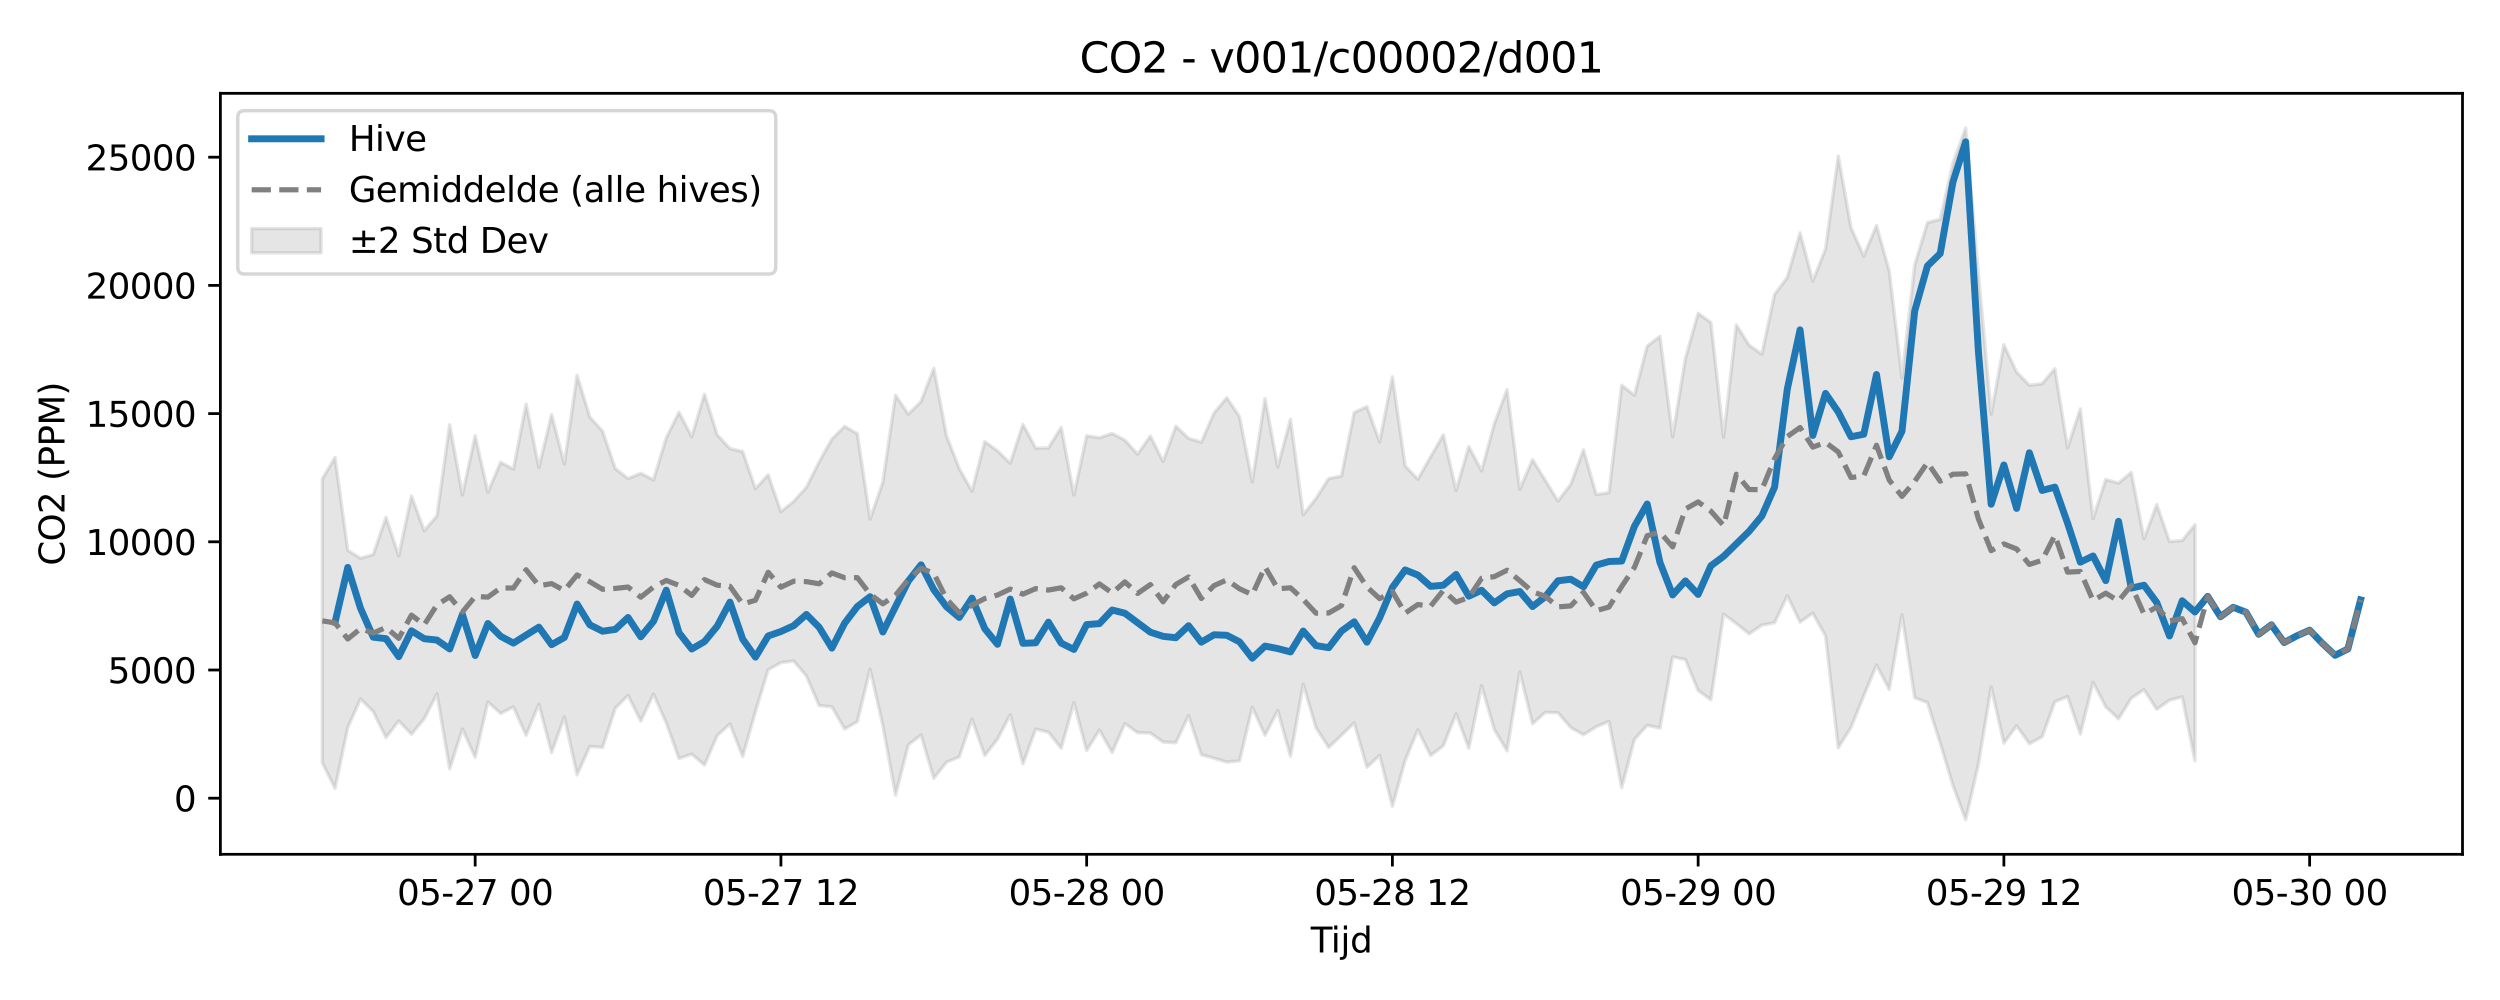 <?xml version="1.0" encoding="utf-8" standalone="no"?>
<!DOCTYPE svg PUBLIC "-//W3C//DTD SVG 1.1//EN"
  "http://www.w3.org/Graphics/SVG/1.1/DTD/svg11.dtd">
<svg xmlns:xlink="http://www.w3.org/1999/xlink" width="720pt" height="288pt" viewBox="0 0 720 288" xmlns="http://www.w3.org/2000/svg" version="1.1">
 <defs>
  <style type="text/css">*{stroke-linejoin: round; stroke-linecap: butt}</style>
 </defs>
 <g id="figure_1">
  <g id="patch_1">
   <path d="M 0 288 
L 720 288 
L 720 0 
L 0 0 
z
" style="fill: #ffffff"/>
  </g>
  <g id="axes_1">
   <g id="patch_2">
    <path d="M 63.47 246.04 
L 709.2 246.04 
L 709.2 26.88 
L 63.47 26.88 
z
" style="fill: #ffffff"/>
   </g>
   <g id="FillBetweenPolyCollection_1">
    <defs>
     <path id="m364cf33e21" d="M 92.821 -150.073 
L 92.821 -68.314 
L 96.49 -60.948 
L 100.159 -78.439 
L 103.828 -86.703 
L 107.497 -83.067 
L 111.166 -75.573 
L 114.835 -80.383 
L 118.504 -76.548 
L 122.173 -80.985 
L 125.842 -88.138 
L 129.511 -66.566 
L 133.179 -78.045 
L 136.848 -69.909 
L 140.517 -85.842 
L 144.186 -82.512 
L 147.855 -84.409 
L 151.524 -76.237 
L 155.193 -85.182 
L 158.862 -71.26 
L 162.531 -81.499 
L 166.2 -64.864 
L 169.869 -73.032 
L 173.538 -72.748 
L 177.207 -84.016 
L 180.875 -87.718 
L 184.544 -80.335 
L 188.213 -88.094 
L 191.882 -79.767 
L 195.551 -69.548 
L 199.22 -70.811 
L 202.889 -67.669 
L 206.558 -76.156 
L 210.227 -79.49 
L 213.896 -70.131 
L 217.565 -83.019 
L 221.234 -95.102 
L 224.903 -97.145 
L 228.571 -97.643 
L 232.24 -93.32 
L 235.909 -84.798 
L 239.578 -84.441 
L 243.247 -78.047 
L 246.916 -80.178 
L 250.585 -95.255 
L 254.254 -79.085 
L 257.923 -59.004 
L 261.592 -73.476 
L 265.261 -76.313 
L 268.93 -63.839 
L 272.598 -68.498 
L 276.267 -70.005 
L 279.936 -80.875 
L 283.605 -70.415 
L 287.274 -75.111 
L 290.943 -82.138 
L 294.612 -68.007 
L 298.281 -78.025 
L 301.95 -77.127 
L 305.619 -72.506 
L 309.288 -85.601 
L 312.957 -71.842 
L 316.626 -77.752 
L 320.294 -71.291 
L 323.963 -79.603 
L 327.632 -77.004 
L 331.301 -76.872 
L 334.97 -74.3 
L 338.639 -74.088 
L 342.308 -81.892 
L 345.977 -70.649 
L 349.646 -69.632 
L 353.315 -68.529 
L 356.984 -68.87 
L 360.653 -84.29 
L 364.321 -76.245 
L 367.99 -83.355 
L 371.659 -70.194 
L 375.328 -90.929 
L 378.997 -78.411 
L 382.666 -72.747 
L 386.335 -76.241 
L 390.004 -79.816 
L 393.673 -67.034 
L 397.342 -70.451 
L 401.011 -55.805 
L 404.68 -68.979 
L 408.349 -77.818 
L 412.017 -70.404 
L 415.686 -73.217 
L 419.355 -82.405 
L 423.024 -72.523 
L 426.693 -90.507 
L 430.362 -77.878 
L 434.031 -71.764 
L 437.7 -94.474 
L 441.369 -79.55 
L 445.038 -82.819 
L 448.707 -82.727 
L 452.376 -78.467 
L 456.044 -76.382 
L 459.713 -78.695 
L 463.382 -80.236 
L 467.051 -61.171 
L 470.72 -75.063 
L 474.389 -79.112 
L 478.058 -78.335 
L 481.727 -98.809 
L 485.396 -98.056 
L 489.065 -89.121 
L 492.734 -86.476 
L 496.403 -111.14 
L 500.072 -108.408 
L 503.74 -105.441 
L 507.409 -107.973 
L 511.078 -108.631 
L 514.747 -116.424 
L 518.416 -108.815 
L 522.085 -111.414 
L 525.754 -104.858 
L 529.423 -72.632 
L 533.092 -78.531 
L 536.761 -87.591 
L 540.43 -96.477 
L 544.099 -89.454 
L 547.768 -110.943 
L 551.436 -87.061 
L 555.105 -85.667 
L 558.774 -73.978 
L 562.443 -61.831 
L 566.112 -51.922 
L 569.781 -67.881 
L 573.45 -90.097 
L 577.119 -73.981 
L 580.788 -78.965 
L 584.457 -73.826 
L 588.126 -75.784 
L 591.795 -85.865 
L 595.463 -87.409 
L 599.132 -76.606 
L 602.801 -91.483 
L 606.47 -84.426 
L 610.139 -80.975 
L 613.808 -86.901 
L 617.477 -89.361 
L 621.146 -83.721 
L 624.815 -86.321 
L 628.484 -87.315 
L 632.153 -68.882 
L 632.153 -136.875 
L 632.153 -136.875 
L 628.484 -132.341 
L 624.815 -132.044 
L 621.146 -142.676 
L 617.477 -132.819 
L 613.808 -151.944 
L 610.139 -148.862 
L 606.47 -149.902 
L 602.801 -138.625 
L 599.132 -170.231 
L 595.463 -159.032 
L 591.795 -181.811 
L 588.126 -177.477 
L 584.457 -177.072 
L 580.788 -180.822 
L 577.119 -188.71 
L 573.45 -168.74 
L 569.781 -209.237 
L 566.112 -251.158 
L 562.443 -240.991 
L 558.774 -224.845 
L 555.105 -223.88 
L 551.436 -211.673 
L 547.768 -179.137 
L 544.099 -210.014 
L 540.43 -223.047 
L 536.761 -214.253 
L 533.092 -222.419 
L 529.423 -243.048 
L 525.754 -216.312 
L 522.085 -207.042 
L 518.416 -220.943 
L 514.747 -208.13 
L 511.078 -203.186 
L 507.409 -185.991 
L 503.74 -188.592 
L 500.072 -194.429 
L 496.403 -162.133 
L 492.734 -195.104 
L 489.065 -197.774 
L 485.396 -184.768 
L 481.727 -162.208 
L 478.058 -191.141 
L 474.389 -188.323 
L 470.72 -174.168 
L 467.051 -177.055 
L 463.382 -146.109 
L 459.713 -145.569 
L 456.044 -158.425 
L 452.376 -148.514 
L 448.707 -143.715 
L 445.038 -149.695 
L 441.369 -155.631 
L 437.7 -147.058 
L 434.031 -175.778 
L 430.362 -165.978 
L 426.693 -152.388 
L 423.024 -159.377 
L 419.355 -146.771 
L 415.686 -162.764 
L 412.017 -156.457 
L 408.349 -149.963 
L 404.68 -153.83 
L 401.011 -179.484 
L 397.342 -160.719 
L 393.673 -170.888 
L 390.004 -169.192 
L 386.335 -150.905 
L 382.666 -150.172 
L 378.997 -144.427 
L 375.328 -139.775 
L 371.659 -167.243 
L 367.99 -153.49 
L 364.321 -173.247 
L 360.653 -149.202 
L 356.984 -167.992 
L 353.315 -173.452 
L 349.646 -169.067 
L 345.977 -160.64 
L 342.308 -161.762 
L 338.639 -165.244 
L 334.97 -155.073 
L 331.301 -162.406 
L 327.632 -157.194 
L 323.963 -161.24 
L 320.294 -163.163 
L 316.626 -161.913 
L 312.957 -162.49 
L 309.288 -145.471 
L 305.619 -164.92 
L 301.95 -158.994 
L 298.281 -158.94 
L 294.612 -165.769 
L 290.943 -154.568 
L 287.274 -158.166 
L 283.605 -160.827 
L 279.936 -146.539 
L 276.267 -153.052 
L 272.598 -162.517 
L 268.93 -181.926 
L 265.261 -172.377 
L 261.592 -168.727 
L 257.923 -174.171 
L 254.254 -149.116 
L 250.585 -138.484 
L 246.916 -163.105 
L 243.247 -165.185 
L 239.578 -161.533 
L 235.909 -154.943 
L 232.24 -147.656 
L 228.571 -143.584 
L 224.903 -140.645 
L 221.234 -151.256 
L 217.565 -147.256 
L 213.896 -157.934 
L 210.227 -158.803 
L 206.558 -162.777 
L 202.889 -174.48 
L 199.22 -162.224 
L 195.551 -169.277 
L 191.882 -161.894 
L 188.213 -149.797 
L 184.544 -151.683 
L 180.875 -150.158 
L 177.207 -153.062 
L 173.538 -163.827 
L 169.869 -167.878 
L 166.2 -179.962 
L 162.531 -154.391 
L 158.862 -168.578 
L 155.193 -153.398 
L 151.524 -171.591 
L 147.855 -152.872 
L 144.186 -154.857 
L 140.517 -146.232 
L 136.848 -162.517 
L 133.179 -145.472 
L 129.511 -165.692 
L 125.842 -139.454 
L 122.173 -135.153 
L 118.504 -145.147 
L 114.835 -127.916 
L 111.166 -139.016 
L 107.497 -128.284 
L 103.828 -127.22 
L 100.159 -129.511 
L 96.49 -156.258 
L 92.821 -150.073 
z
" style="stroke: #808080; stroke-opacity: 0.2"/>
    </defs>
    <g clip-path="url(#pe1da2636ac)">
     <use xlink:href="#m364cf33e21" x="0" y="288" style="fill: #808080; fill-opacity: 0.2; stroke: #808080; stroke-opacity: 0.2"/>
    </g>
   </g>
   <g id="matplotlib.axis_1">
    <g id="xtick_1">
     <g id="line2d_1">
      <defs>
       <path id="ma9e17d957b" d="M 0 0 
L 0 3.5 
" style="stroke: #000000; stroke-width: 0.8"/>
      </defs>
      <g>
       <use xlink:href="#ma9e17d957b" x="136.848" y="246.04" style="stroke: #000000; stroke-width: 0.8"/>
      </g>
     </g>
     <g id="text_1">
      <!-- 05-27 00 -->
      <g transform="translate(114.368 260.638) scale(0.1 -0.1)">
       <defs>
        <path id="DejaVuSans-30" d="M 2034 4250 
Q 1547 4250 1301 3770 
Q 1056 3291 1056 2328 
Q 1056 1369 1301 889 
Q 1547 409 2034 409 
Q 2525 409 2770 889 
Q 3016 1369 3016 2328 
Q 3016 3291 2770 3770 
Q 2525 4250 2034 4250 
z
M 2034 4750 
Q 2819 4750 3233 4129 
Q 3647 3509 3647 2328 
Q 3647 1150 3233 529 
Q 2819 -91 2034 -91 
Q 1250 -91 836 529 
Q 422 1150 422 2328 
Q 422 3509 836 4129 
Q 1250 4750 2034 4750 
z
" transform="scale(0.016)"/>
        <path id="DejaVuSans-35" d="M 691 4666 
L 3169 4666 
L 3169 4134 
L 1269 4134 
L 1269 2991 
Q 1406 3038 1543 3061 
Q 1681 3084 1819 3084 
Q 2600 3084 3056 2656 
Q 3513 2228 3513 1497 
Q 3513 744 3044 326 
Q 2575 -91 1722 -91 
Q 1428 -91 1123 -41 
Q 819 9 494 109 
L 494 744 
Q 775 591 1075 516 
Q 1375 441 1709 441 
Q 2250 441 2565 725 
Q 2881 1009 2881 1497 
Q 2881 1984 2565 2268 
Q 2250 2553 1709 2553 
Q 1456 2553 1204 2497 
Q 953 2441 691 2322 
L 691 4666 
z
" transform="scale(0.016)"/>
        <path id="DejaVuSans-2d" d="M 313 2009 
L 1997 2009 
L 1997 1497 
L 313 1497 
L 313 2009 
z
" transform="scale(0.016)"/>
        <path id="DejaVuSans-32" d="M 1228 531 
L 3431 531 
L 3431 0 
L 469 0 
L 469 531 
Q 828 903 1448 1529 
Q 2069 2156 2228 2338 
Q 2531 2678 2651 2914 
Q 2772 3150 2772 3378 
Q 2772 3750 2511 3984 
Q 2250 4219 1831 4219 
Q 1534 4219 1204 4116 
Q 875 4013 500 3803 
L 500 4441 
Q 881 4594 1212 4672 
Q 1544 4750 1819 4750 
Q 2544 4750 2975 4387 
Q 3406 4025 3406 3419 
Q 3406 3131 3298 2873 
Q 3191 2616 2906 2266 
Q 2828 2175 2409 1742 
Q 1991 1309 1228 531 
z
" transform="scale(0.016)"/>
        <path id="DejaVuSans-37" d="M 525 4666 
L 3525 4666 
L 3525 4397 
L 1831 0 
L 1172 0 
L 2766 4134 
L 525 4134 
L 525 4666 
z
" transform="scale(0.016)"/>
        <path id="DejaVuSans-20" transform="scale(0.016)"/>
       </defs>
       <use xlink:href="#DejaVuSans-30"/>
       <use xlink:href="#DejaVuSans-35" transform="translate(63.623 0)"/>
       <use xlink:href="#DejaVuSans-2d" transform="translate(127.246 0)"/>
       <use xlink:href="#DejaVuSans-32" transform="translate(163.33 0)"/>
       <use xlink:href="#DejaVuSans-37" transform="translate(226.953 0)"/>
       <use xlink:href="#DejaVuSans-20" transform="translate(290.576 0)"/>
       <use xlink:href="#DejaVuSans-30" transform="translate(322.363 0)"/>
       <use xlink:href="#DejaVuSans-30" transform="translate(385.986 0)"/>
      </g>
     </g>
    </g>
    <g id="xtick_2">
     <g id="line2d_2">
      <g>
       <use xlink:href="#ma9e17d957b" x="224.903" y="246.04" style="stroke: #000000; stroke-width: 0.8"/>
      </g>
     </g>
     <g id="text_2">
      <!-- 05-27 12 -->
      <g transform="translate(202.422 260.638) scale(0.1 -0.1)">
       <defs>
        <path id="DejaVuSans-31" d="M 794 531 
L 1825 531 
L 1825 4091 
L 703 3866 
L 703 4441 
L 1819 4666 
L 2450 4666 
L 2450 531 
L 3481 531 
L 3481 0 
L 794 0 
L 794 531 
z
" transform="scale(0.016)"/>
       </defs>
       <use xlink:href="#DejaVuSans-30"/>
       <use xlink:href="#DejaVuSans-35" transform="translate(63.623 0)"/>
       <use xlink:href="#DejaVuSans-2d" transform="translate(127.246 0)"/>
       <use xlink:href="#DejaVuSans-32" transform="translate(163.33 0)"/>
       <use xlink:href="#DejaVuSans-37" transform="translate(226.953 0)"/>
       <use xlink:href="#DejaVuSans-20" transform="translate(290.576 0)"/>
       <use xlink:href="#DejaVuSans-31" transform="translate(322.363 0)"/>
       <use xlink:href="#DejaVuSans-32" transform="translate(385.986 0)"/>
      </g>
     </g>
    </g>
    <g id="xtick_3">
     <g id="line2d_3">
      <g>
       <use xlink:href="#ma9e17d957b" x="312.957" y="246.04" style="stroke: #000000; stroke-width: 0.8"/>
      </g>
     </g>
     <g id="text_3">
      <!-- 05-28 00 -->
      <g transform="translate(290.476 260.638) scale(0.1 -0.1)">
       <defs>
        <path id="DejaVuSans-38" d="M 2034 2216 
Q 1584 2216 1326 1975 
Q 1069 1734 1069 1313 
Q 1069 891 1326 650 
Q 1584 409 2034 409 
Q 2484 409 2743 651 
Q 3003 894 3003 1313 
Q 3003 1734 2745 1975 
Q 2488 2216 2034 2216 
z
M 1403 2484 
Q 997 2584 770 2862 
Q 544 3141 544 3541 
Q 544 4100 942 4425 
Q 1341 4750 2034 4750 
Q 2731 4750 3128 4425 
Q 3525 4100 3525 3541 
Q 3525 3141 3298 2862 
Q 3072 2584 2669 2484 
Q 3125 2378 3379 2068 
Q 3634 1759 3634 1313 
Q 3634 634 3220 271 
Q 2806 -91 2034 -91 
Q 1263 -91 848 271 
Q 434 634 434 1313 
Q 434 1759 690 2068 
Q 947 2378 1403 2484 
z
M 1172 3481 
Q 1172 3119 1398 2916 
Q 1625 2713 2034 2713 
Q 2441 2713 2670 2916 
Q 2900 3119 2900 3481 
Q 2900 3844 2670 4047 
Q 2441 4250 2034 4250 
Q 1625 4250 1398 4047 
Q 1172 3844 1172 3481 
z
" transform="scale(0.016)"/>
       </defs>
       <use xlink:href="#DejaVuSans-30"/>
       <use xlink:href="#DejaVuSans-35" transform="translate(63.623 0)"/>
       <use xlink:href="#DejaVuSans-2d" transform="translate(127.246 0)"/>
       <use xlink:href="#DejaVuSans-32" transform="translate(163.33 0)"/>
       <use xlink:href="#DejaVuSans-38" transform="translate(226.953 0)"/>
       <use xlink:href="#DejaVuSans-20" transform="translate(290.576 0)"/>
       <use xlink:href="#DejaVuSans-30" transform="translate(322.363 0)"/>
       <use xlink:href="#DejaVuSans-30" transform="translate(385.986 0)"/>
      </g>
     </g>
    </g>
    <g id="xtick_4">
     <g id="line2d_4">
      <g>
       <use xlink:href="#ma9e17d957b" x="401.011" y="246.04" style="stroke: #000000; stroke-width: 0.8"/>
      </g>
     </g>
     <g id="text_4">
      <!-- 05-28 12 -->
      <g transform="translate(378.53 260.638) scale(0.1 -0.1)">
       <use xlink:href="#DejaVuSans-30"/>
       <use xlink:href="#DejaVuSans-35" transform="translate(63.623 0)"/>
       <use xlink:href="#DejaVuSans-2d" transform="translate(127.246 0)"/>
       <use xlink:href="#DejaVuSans-32" transform="translate(163.33 0)"/>
       <use xlink:href="#DejaVuSans-38" transform="translate(226.953 0)"/>
       <use xlink:href="#DejaVuSans-20" transform="translate(290.576 0)"/>
       <use xlink:href="#DejaVuSans-31" transform="translate(322.363 0)"/>
       <use xlink:href="#DejaVuSans-32" transform="translate(385.986 0)"/>
      </g>
     </g>
    </g>
    <g id="xtick_5">
     <g id="line2d_5">
      <g>
       <use xlink:href="#ma9e17d957b" x="489.065" y="246.04" style="stroke: #000000; stroke-width: 0.8"/>
      </g>
     </g>
     <g id="text_5">
      <!-- 05-29 00 -->
      <g transform="translate(466.584 260.638) scale(0.1 -0.1)">
       <defs>
        <path id="DejaVuSans-39" d="M 703 97 
L 703 672 
Q 941 559 1184 500 
Q 1428 441 1663 441 
Q 2288 441 2617 861 
Q 2947 1281 2994 2138 
Q 2813 1869 2534 1725 
Q 2256 1581 1919 1581 
Q 1219 1581 811 2004 
Q 403 2428 403 3163 
Q 403 3881 828 4315 
Q 1253 4750 1959 4750 
Q 2769 4750 3195 4129 
Q 3622 3509 3622 2328 
Q 3622 1225 3098 567 
Q 2575 -91 1691 -91 
Q 1453 -91 1209 -44 
Q 966 3 703 97 
z
M 1959 2075 
Q 2384 2075 2632 2365 
Q 2881 2656 2881 3163 
Q 2881 3666 2632 3958 
Q 2384 4250 1959 4250 
Q 1534 4250 1286 3958 
Q 1038 3666 1038 3163 
Q 1038 2656 1286 2365 
Q 1534 2075 1959 2075 
z
" transform="scale(0.016)"/>
       </defs>
       <use xlink:href="#DejaVuSans-30"/>
       <use xlink:href="#DejaVuSans-35" transform="translate(63.623 0)"/>
       <use xlink:href="#DejaVuSans-2d" transform="translate(127.246 0)"/>
       <use xlink:href="#DejaVuSans-32" transform="translate(163.33 0)"/>
       <use xlink:href="#DejaVuSans-39" transform="translate(226.953 0)"/>
       <use xlink:href="#DejaVuSans-20" transform="translate(290.576 0)"/>
       <use xlink:href="#DejaVuSans-30" transform="translate(322.363 0)"/>
       <use xlink:href="#DejaVuSans-30" transform="translate(385.986 0)"/>
      </g>
     </g>
    </g>
    <g id="xtick_6">
     <g id="line2d_6">
      <g>
       <use xlink:href="#ma9e17d957b" x="577.119" y="246.04" style="stroke: #000000; stroke-width: 0.8"/>
      </g>
     </g>
     <g id="text_6">
      <!-- 05-29 12 -->
      <g transform="translate(554.638 260.638) scale(0.1 -0.1)">
       <use xlink:href="#DejaVuSans-30"/>
       <use xlink:href="#DejaVuSans-35" transform="translate(63.623 0)"/>
       <use xlink:href="#DejaVuSans-2d" transform="translate(127.246 0)"/>
       <use xlink:href="#DejaVuSans-32" transform="translate(163.33 0)"/>
       <use xlink:href="#DejaVuSans-39" transform="translate(226.953 0)"/>
       <use xlink:href="#DejaVuSans-20" transform="translate(290.576 0)"/>
       <use xlink:href="#DejaVuSans-31" transform="translate(322.363 0)"/>
       <use xlink:href="#DejaVuSans-32" transform="translate(385.986 0)"/>
      </g>
     </g>
    </g>
    <g id="xtick_7">
     <g id="line2d_7">
      <g>
       <use xlink:href="#ma9e17d957b" x="665.173" y="246.04" style="stroke: #000000; stroke-width: 0.8"/>
      </g>
     </g>
     <g id="text_7">
      <!-- 05-30 00 -->
      <g transform="translate(642.692 260.638) scale(0.1 -0.1)">
       <defs>
        <path id="DejaVuSans-33" d="M 2597 2516 
Q 3050 2419 3304 2112 
Q 3559 1806 3559 1356 
Q 3559 666 3084 287 
Q 2609 -91 1734 -91 
Q 1441 -91 1130 -33 
Q 819 25 488 141 
L 488 750 
Q 750 597 1062 519 
Q 1375 441 1716 441 
Q 2309 441 2620 675 
Q 2931 909 2931 1356 
Q 2931 1769 2642 2001 
Q 2353 2234 1838 2234 
L 1294 2234 
L 1294 2753 
L 1863 2753 
Q 2328 2753 2575 2939 
Q 2822 3125 2822 3475 
Q 2822 3834 2567 4026 
Q 2313 4219 1838 4219 
Q 1578 4219 1281 4162 
Q 984 4106 628 3988 
L 628 4550 
Q 988 4650 1302 4700 
Q 1616 4750 1894 4750 
Q 2613 4750 3031 4423 
Q 3450 4097 3450 3541 
Q 3450 3153 3228 2886 
Q 3006 2619 2597 2516 
z
" transform="scale(0.016)"/>
       </defs>
       <use xlink:href="#DejaVuSans-30"/>
       <use xlink:href="#DejaVuSans-35" transform="translate(63.623 0)"/>
       <use xlink:href="#DejaVuSans-2d" transform="translate(127.246 0)"/>
       <use xlink:href="#DejaVuSans-33" transform="translate(163.33 0)"/>
       <use xlink:href="#DejaVuSans-30" transform="translate(226.953 0)"/>
       <use xlink:href="#DejaVuSans-20" transform="translate(290.576 0)"/>
       <use xlink:href="#DejaVuSans-30" transform="translate(322.363 0)"/>
       <use xlink:href="#DejaVuSans-30" transform="translate(385.986 0)"/>
      </g>
     </g>
    </g>
    <g id="text_8">
     <!-- Tijd -->
     <g transform="translate(377.485 274.317) scale(0.1 -0.1)">
      <defs>
       <path id="DejaVuSans-54" d="M -19 4666 
L 3928 4666 
L 3928 4134 
L 2272 4134 
L 2272 0 
L 1638 0 
L 1638 4134 
L -19 4134 
L -19 4666 
z
" transform="scale(0.016)"/>
       <path id="DejaVuSans-69" d="M 603 3500 
L 1178 3500 
L 1178 0 
L 603 0 
L 603 3500 
z
M 603 4863 
L 1178 4863 
L 1178 4134 
L 603 4134 
L 603 4863 
z
" transform="scale(0.016)"/>
       <path id="DejaVuSans-6a" d="M 603 3500 
L 1178 3500 
L 1178 -63 
Q 1178 -731 923 -1031 
Q 669 -1331 103 -1331 
L -116 -1331 
L -116 -844 
L 38 -844 
Q 366 -844 484 -692 
Q 603 -541 603 -63 
L 603 3500 
z
M 603 4863 
L 1178 4863 
L 1178 4134 
L 603 4134 
L 603 4863 
z
" transform="scale(0.016)"/>
       <path id="DejaVuSans-64" d="M 2906 2969 
L 2906 4863 
L 3481 4863 
L 3481 0 
L 2906 0 
L 2906 525 
Q 2725 213 2448 61 
Q 2172 -91 1784 -91 
Q 1150 -91 751 415 
Q 353 922 353 1747 
Q 353 2572 751 3078 
Q 1150 3584 1784 3584 
Q 2172 3584 2448 3432 
Q 2725 3281 2906 2969 
z
M 947 1747 
Q 947 1113 1208 752 
Q 1469 391 1925 391 
Q 2381 391 2643 752 
Q 2906 1113 2906 1747 
Q 2906 2381 2643 2742 
Q 2381 3103 1925 3103 
Q 1469 3103 1208 2742 
Q 947 2381 947 1747 
z
" transform="scale(0.016)"/>
      </defs>
      <use xlink:href="#DejaVuSans-54"/>
      <use xlink:href="#DejaVuSans-69" transform="translate(57.959 0)"/>
      <use xlink:href="#DejaVuSans-6a" transform="translate(85.742 0)"/>
      <use xlink:href="#DejaVuSans-64" transform="translate(113.525 0)"/>
     </g>
    </g>
   </g>
   <g id="matplotlib.axis_2">
    <g id="ytick_1">
     <g id="line2d_8">
      <defs>
       <path id="mada9361041" d="M 0 0 
L -3.5 0 
" style="stroke: #000000; stroke-width: 0.8"/>
      </defs>
      <g>
       <use xlink:href="#mada9361041" x="63.47" y="229.886" style="stroke: #000000; stroke-width: 0.8"/>
      </g>
     </g>
     <g id="text_9">
      <!-- 0 -->
      <g transform="translate(50.108 233.685) scale(0.1 -0.1)">
       <use xlink:href="#DejaVuSans-30"/>
      </g>
     </g>
    </g>
    <g id="ytick_2">
     <g id="line2d_9">
      <g>
       <use xlink:href="#mada9361041" x="63.47" y="192.964" style="stroke: #000000; stroke-width: 0.8"/>
      </g>
     </g>
     <g id="text_10">
      <!-- 5000 -->
      <g transform="translate(31.02 196.763) scale(0.1 -0.1)">
       <use xlink:href="#DejaVuSans-35"/>
       <use xlink:href="#DejaVuSans-30" transform="translate(63.623 0)"/>
       <use xlink:href="#DejaVuSans-30" transform="translate(127.246 0)"/>
       <use xlink:href="#DejaVuSans-30" transform="translate(190.869 0)"/>
      </g>
     </g>
    </g>
    <g id="ytick_3">
     <g id="line2d_10">
      <g>
       <use xlink:href="#mada9361041" x="63.47" y="156.042" style="stroke: #000000; stroke-width: 0.8"/>
      </g>
     </g>
     <g id="text_11">
      <!-- 10000 -->
      <g transform="translate(24.657 159.841) scale(0.1 -0.1)">
       <use xlink:href="#DejaVuSans-31"/>
       <use xlink:href="#DejaVuSans-30" transform="translate(63.623 0)"/>
       <use xlink:href="#DejaVuSans-30" transform="translate(127.246 0)"/>
       <use xlink:href="#DejaVuSans-30" transform="translate(190.869 0)"/>
       <use xlink:href="#DejaVuSans-30" transform="translate(254.492 0)"/>
      </g>
     </g>
    </g>
    <g id="ytick_4">
     <g id="line2d_11">
      <g>
       <use xlink:href="#mada9361041" x="63.47" y="119.12" style="stroke: #000000; stroke-width: 0.8"/>
      </g>
     </g>
     <g id="text_12">
      <!-- 15000 -->
      <g transform="translate(24.657 122.92) scale(0.1 -0.1)">
       <use xlink:href="#DejaVuSans-31"/>
       <use xlink:href="#DejaVuSans-35" transform="translate(63.623 0)"/>
       <use xlink:href="#DejaVuSans-30" transform="translate(127.246 0)"/>
       <use xlink:href="#DejaVuSans-30" transform="translate(190.869 0)"/>
       <use xlink:href="#DejaVuSans-30" transform="translate(254.492 0)"/>
      </g>
     </g>
    </g>
    <g id="ytick_5">
     <g id="line2d_12">
      <g>
       <use xlink:href="#mada9361041" x="63.47" y="82.198" style="stroke: #000000; stroke-width: 0.8"/>
      </g>
     </g>
     <g id="text_13">
      <!-- 20000 -->
      <g transform="translate(24.657 85.998) scale(0.1 -0.1)">
       <use xlink:href="#DejaVuSans-32"/>
       <use xlink:href="#DejaVuSans-30" transform="translate(63.623 0)"/>
       <use xlink:href="#DejaVuSans-30" transform="translate(127.246 0)"/>
       <use xlink:href="#DejaVuSans-30" transform="translate(190.869 0)"/>
       <use xlink:href="#DejaVuSans-30" transform="translate(254.492 0)"/>
      </g>
     </g>
    </g>
    <g id="ytick_6">
     <g id="line2d_13">
      <g>
       <use xlink:href="#mada9361041" x="63.47" y="45.277" style="stroke: #000000; stroke-width: 0.8"/>
      </g>
     </g>
     <g id="text_14">
      <!-- 25000 -->
      <g transform="translate(24.657 49.076) scale(0.1 -0.1)">
       <use xlink:href="#DejaVuSans-32"/>
       <use xlink:href="#DejaVuSans-35" transform="translate(63.623 0)"/>
       <use xlink:href="#DejaVuSans-30" transform="translate(127.246 0)"/>
       <use xlink:href="#DejaVuSans-30" transform="translate(190.869 0)"/>
       <use xlink:href="#DejaVuSans-30" transform="translate(254.492 0)"/>
      </g>
     </g>
    </g>
    <g id="text_15">
     <!-- CO2 (PPM) -->
     <g transform="translate(18.578 162.903) rotate(-90) scale(0.1 -0.1)">
      <defs>
       <path id="DejaVuSans-43" d="M 4122 4306 
L 4122 3641 
Q 3803 3938 3442 4084 
Q 3081 4231 2675 4231 
Q 1875 4231 1450 3742 
Q 1025 3253 1025 2328 
Q 1025 1406 1450 917 
Q 1875 428 2675 428 
Q 3081 428 3442 575 
Q 3803 722 4122 1019 
L 4122 359 
Q 3791 134 3420 21 
Q 3050 -91 2638 -91 
Q 1578 -91 968 557 
Q 359 1206 359 2328 
Q 359 3453 968 4101 
Q 1578 4750 2638 4750 
Q 3056 4750 3426 4639 
Q 3797 4528 4122 4306 
z
" transform="scale(0.016)"/>
       <path id="DejaVuSans-4f" d="M 2522 4238 
Q 1834 4238 1429 3725 
Q 1025 3213 1025 2328 
Q 1025 1447 1429 934 
Q 1834 422 2522 422 
Q 3209 422 3611 934 
Q 4013 1447 4013 2328 
Q 4013 3213 3611 3725 
Q 3209 4238 2522 4238 
z
M 2522 4750 
Q 3503 4750 4090 4092 
Q 4678 3434 4678 2328 
Q 4678 1225 4090 567 
Q 3503 -91 2522 -91 
Q 1538 -91 948 565 
Q 359 1222 359 2328 
Q 359 3434 948 4092 
Q 1538 4750 2522 4750 
z
" transform="scale(0.016)"/>
       <path id="DejaVuSans-28" d="M 1984 4856 
Q 1566 4138 1362 3434 
Q 1159 2731 1159 2009 
Q 1159 1288 1364 580 
Q 1569 -128 1984 -844 
L 1484 -844 
Q 1016 -109 783 600 
Q 550 1309 550 2009 
Q 550 2706 781 3412 
Q 1013 4119 1484 4856 
L 1984 4856 
z
" transform="scale(0.016)"/>
       <path id="DejaVuSans-50" d="M 1259 4147 
L 1259 2394 
L 2053 2394 
Q 2494 2394 2734 2622 
Q 2975 2850 2975 3272 
Q 2975 3691 2734 3919 
Q 2494 4147 2053 4147 
L 1259 4147 
z
M 628 4666 
L 2053 4666 
Q 2838 4666 3239 4311 
Q 3641 3956 3641 3272 
Q 3641 2581 3239 2228 
Q 2838 1875 2053 1875 
L 1259 1875 
L 1259 0 
L 628 0 
L 628 4666 
z
" transform="scale(0.016)"/>
       <path id="DejaVuSans-4d" d="M 628 4666 
L 1569 4666 
L 2759 1491 
L 3956 4666 
L 4897 4666 
L 4897 0 
L 4281 0 
L 4281 4097 
L 3078 897 
L 2444 897 
L 1241 4097 
L 1241 0 
L 628 0 
L 628 4666 
z
" transform="scale(0.016)"/>
       <path id="DejaVuSans-29" d="M 513 4856 
L 1013 4856 
Q 1481 4119 1714 3412 
Q 1947 2706 1947 2009 
Q 1947 1309 1714 600 
Q 1481 -109 1013 -844 
L 513 -844 
Q 928 -128 1133 580 
Q 1338 1288 1338 2009 
Q 1338 2731 1133 3434 
Q 928 4138 513 4856 
z
" transform="scale(0.016)"/>
      </defs>
      <use xlink:href="#DejaVuSans-43"/>
      <use xlink:href="#DejaVuSans-4f" transform="translate(69.824 0)"/>
      <use xlink:href="#DejaVuSans-32" transform="translate(148.535 0)"/>
      <use xlink:href="#DejaVuSans-20" transform="translate(212.158 0)"/>
      <use xlink:href="#DejaVuSans-28" transform="translate(243.945 0)"/>
      <use xlink:href="#DejaVuSans-50" transform="translate(282.959 0)"/>
      <use xlink:href="#DejaVuSans-50" transform="translate(343.262 0)"/>
      <use xlink:href="#DejaVuSans-4d" transform="translate(403.564 0)"/>
      <use xlink:href="#DejaVuSans-29" transform="translate(489.844 0)"/>
     </g>
    </g>
   </g>
   <g id="line2d_14">
    <path d="M 96.49 179.227 
L 100.159 163.417 
L 103.828 175.177 
L 107.497 183.505 
L 111.166 183.938 
L 114.835 189.112 
L 118.504 181.671 
L 122.173 183.948 
L 125.842 184.337 
L 129.511 186.896 
L 133.179 176.982 
L 136.848 188.779 
L 140.517 179.571 
L 144.186 183.241 
L 147.855 185.21 
L 155.193 180.62 
L 158.862 185.666 
L 162.531 183.588 
L 166.2 173.971 
L 169.869 179.95 
L 173.538 181.791 
L 177.207 181.265 
L 180.875 177.831 
L 184.544 183.389 
L 188.213 178.939 
L 191.882 169.973 
L 195.551 182.232 
L 199.22 186.914 
L 202.889 184.784 
L 206.558 180.327 
L 210.227 173.415 
L 213.896 184.068 
L 217.565 189.25 
L 221.234 183.16 
L 224.903 181.875 
L 228.571 180.2 
L 232.24 176.962 
L 235.909 180.65 
L 239.578 186.655 
L 243.247 179.49 
L 246.916 174.68 
L 250.585 171.852 
L 254.254 182.02 
L 261.592 167.351 
L 265.261 162.671 
L 268.93 169.836 
L 272.598 174.747 
L 276.267 177.821 
L 279.936 172.258 
L 283.605 181.041 
L 287.274 185.557 
L 290.943 172.526 
L 294.612 185.277 
L 298.281 185.124 
L 301.95 179.18 
L 305.619 185.215 
L 309.288 187.039 
L 312.957 179.881 
L 316.626 179.601 
L 320.294 175.687 
L 323.963 176.605 
L 331.301 182.07 
L 334.97 183.268 
L 338.639 183.663 
L 342.308 180.214 
L 345.977 184.947 
L 349.646 182.813 
L 353.315 182.961 
L 356.984 184.848 
L 360.653 189.56 
L 364.321 186.074 
L 367.99 186.791 
L 371.659 187.758 
L 375.328 181.745 
L 378.997 185.932 
L 382.666 186.527 
L 386.335 181.764 
L 390.004 179.081 
L 393.673 184.949 
L 397.342 177.937 
L 401.011 169.189 
L 404.68 164.143 
L 408.349 165.616 
L 412.017 168.871 
L 415.686 168.551 
L 419.355 165.435 
L 423.024 171.699 
L 426.693 169.991 
L 430.362 173.624 
L 434.031 171.025 
L 437.7 170.357 
L 441.369 174.683 
L 445.038 171.856 
L 448.707 167.259 
L 452.376 166.823 
L 456.044 168.997 
L 459.713 162.759 
L 463.382 161.711 
L 467.051 161.585 
L 470.72 151.562 
L 474.389 145.155 
L 478.058 161.945 
L 481.727 171.345 
L 485.396 167.298 
L 489.065 171.197 
L 492.734 162.951 
L 496.403 160.214 
L 503.74 153.022 
L 507.409 148.616 
L 511.078 140.281 
L 514.747 112.036 
L 518.416 95.003 
L 522.085 125.408 
L 525.754 113.305 
L 529.423 118.643 
L 533.092 125.783 
L 536.761 125.057 
L 540.43 107.857 
L 544.099 131.548 
L 547.768 124.219 
L 551.436 89.541 
L 555.105 76.59 
L 558.774 73.02 
L 562.443 52.444 
L 566.112 40.849 
L 569.781 101.211 
L 573.45 145.213 
L 577.119 133.911 
L 580.788 146.42 
L 584.457 130.396 
L 588.126 141.249 
L 591.795 140.295 
L 595.463 150.663 
L 599.132 161.903 
L 602.801 160.123 
L 606.47 167.227 
L 610.139 150.142 
L 613.808 169.373 
L 617.477 168.551 
L 621.146 173.531 
L 624.815 183.157 
L 628.484 173.034 
L 632.153 176.243 
L 635.822 171.758 
L 639.491 177.617 
L 643.159 174.904 
L 646.828 176.305 
L 650.497 182.67 
L 654.166 179.943 
L 657.835 185.053 
L 661.504 183.118 
L 665.173 181.491 
L 668.842 185.282 
L 672.511 188.725 
L 676.18 186.914 
L 679.849 172.76 
L 679.849 172.76 
" clip-path="url(#pe1da2636ac)" style="fill: none; stroke: #1f77b4; stroke-width: 2; stroke-linecap: square"/>
   </g>
   <g id="line2d_15">
    <path d="M 92.821 178.806 
L 96.49 179.397 
L 100.159 184.025 
L 103.828 181.039 
L 107.497 182.325 
L 111.166 180.705 
L 114.835 183.851 
L 118.504 177.152 
L 122.173 179.931 
L 125.842 174.204 
L 129.511 171.871 
L 133.179 176.242 
L 136.848 171.787 
L 140.517 171.963 
L 144.186 169.316 
L 147.855 169.36 
L 151.524 164.086 
L 155.193 168.71 
L 158.862 168.081 
L 162.531 170.055 
L 166.2 165.587 
L 169.869 167.545 
L 173.538 169.712 
L 177.207 169.461 
L 180.875 169.062 
L 184.544 171.991 
L 188.213 169.054 
L 191.882 167.17 
L 195.551 168.587 
L 199.22 171.483 
L 202.889 166.925 
L 206.558 168.534 
L 210.227 168.854 
L 213.896 173.968 
L 217.565 172.862 
L 221.234 164.821 
L 224.903 169.105 
L 228.571 167.386 
L 232.24 167.512 
L 235.909 168.13 
L 239.578 165.013 
L 243.247 166.384 
L 246.916 166.358 
L 250.585 171.13 
L 254.254 173.9 
L 257.923 171.413 
L 261.592 166.899 
L 265.261 163.655 
L 268.93 165.117 
L 272.598 172.492 
L 276.267 176.472 
L 279.936 174.293 
L 283.605 172.379 
L 287.274 171.361 
L 290.943 169.647 
L 294.612 171.112 
L 298.281 169.517 
L 301.95 169.939 
L 305.619 169.287 
L 309.288 172.464 
L 312.957 170.834 
L 316.626 168.167 
L 320.294 170.773 
L 323.963 167.579 
L 327.632 170.901 
L 331.301 168.361 
L 334.97 173.314 
L 338.639 168.334 
L 342.308 166.173 
L 345.977 172.356 
L 349.646 168.651 
L 353.315 167.009 
L 356.984 169.569 
L 360.653 171.254 
L 364.321 163.254 
L 367.99 169.577 
L 371.659 169.282 
L 375.328 172.648 
L 378.997 176.581 
L 382.666 176.54 
L 386.335 174.427 
L 390.004 163.496 
L 393.673 169.039 
L 397.342 172.415 
L 401.011 170.355 
L 404.68 176.595 
L 408.349 174.109 
L 412.017 174.57 
L 415.686 170.01 
L 419.355 173.412 
L 423.024 172.05 
L 426.693 166.552 
L 430.362 166.072 
L 434.031 164.229 
L 437.7 167.234 
L 441.369 170.41 
L 445.038 171.743 
L 448.707 174.779 
L 452.376 174.509 
L 456.044 170.596 
L 459.713 175.868 
L 463.382 174.828 
L 467.051 168.887 
L 470.72 163.385 
L 474.389 154.282 
L 478.058 153.262 
L 481.727 157.491 
L 485.396 146.588 
L 489.065 144.552 
L 492.734 147.21 
L 496.403 151.364 
L 500.072 136.582 
L 503.74 140.983 
L 507.409 141.018 
L 511.078 132.091 
L 514.747 125.723 
L 518.416 123.121 
L 522.085 128.772 
L 525.754 127.415 
L 529.423 130.16 
L 533.092 137.525 
L 536.761 137.078 
L 540.43 128.238 
L 544.099 138.266 
L 547.768 142.96 
L 551.436 138.633 
L 555.105 133.226 
L 558.774 138.589 
L 562.443 136.589 
L 566.112 136.46 
L 569.781 149.441 
L 573.45 158.581 
L 577.119 156.655 
L 580.788 158.107 
L 584.457 162.551 
L 588.126 161.369 
L 591.795 154.162 
L 595.463 164.78 
L 599.132 164.582 
L 602.801 172.946 
L 606.47 170.836 
L 610.139 173.081 
L 613.808 168.577 
L 617.477 176.91 
L 621.146 174.802 
L 624.815 178.818 
L 628.484 178.172 
L 632.153 185.121 
L 635.822 171.758 
L 639.491 177.617 
L 643.159 174.904 
L 646.828 176.305 
L 650.497 182.67 
L 654.166 179.943 
L 657.835 185.053 
L 661.504 183.118 
L 665.173 181.491 
L 668.842 185.282 
L 672.511 188.725 
L 676.18 186.914 
L 679.849 172.76 
L 679.849 172.76 
" clip-path="url(#pe1da2636ac)" style="fill: none; stroke-dasharray: 5.55,2.4; stroke-dashoffset: 0; stroke: #808080; stroke-width: 1.5"/>
   </g>
   <g id="patch_3">
    <path d="M 63.47 246.04 
L 63.47 26.88 
" style="fill: none; stroke: #000000; stroke-width: 0.8; stroke-linejoin: miter; stroke-linecap: square"/>
   </g>
   <g id="patch_4">
    <path d="M 709.2 246.04 
L 709.2 26.88 
" style="fill: none; stroke: #000000; stroke-width: 0.8; stroke-linejoin: miter; stroke-linecap: square"/>
   </g>
   <g id="patch_5">
    <path d="M 63.47 246.04 
L 709.2 246.04 
" style="fill: none; stroke: #000000; stroke-width: 0.8; stroke-linejoin: miter; stroke-linecap: square"/>
   </g>
   <g id="patch_6">
    <path d="M 63.47 26.88 
L 709.2 26.88 
" style="fill: none; stroke: #000000; stroke-width: 0.8; stroke-linejoin: miter; stroke-linecap: square"/>
   </g>
   <g id="text_16">
    <!-- CO2 - v001/c00002/d001 -->
    <g transform="translate(310.932 20.88) scale(0.12 -0.12)">
     <defs>
      <path id="DejaVuSans-76" d="M 191 3500 
L 800 3500 
L 1894 563 
L 2988 3500 
L 3597 3500 
L 2284 0 
L 1503 0 
L 191 3500 
z
" transform="scale(0.016)"/>
      <path id="DejaVuSans-2f" d="M 1625 4666 
L 2156 4666 
L 531 -594 
L 0 -594 
L 1625 4666 
z
" transform="scale(0.016)"/>
      <path id="DejaVuSans-63" d="M 3122 3366 
L 3122 2828 
Q 2878 2963 2633 3030 
Q 2388 3097 2138 3097 
Q 1578 3097 1268 2742 
Q 959 2388 959 1747 
Q 959 1106 1268 751 
Q 1578 397 2138 397 
Q 2388 397 2633 464 
Q 2878 531 3122 666 
L 3122 134 
Q 2881 22 2623 -34 
Q 2366 -91 2075 -91 
Q 1284 -91 818 406 
Q 353 903 353 1747 
Q 353 2603 823 3093 
Q 1294 3584 2113 3584 
Q 2378 3584 2631 3529 
Q 2884 3475 3122 3366 
z
" transform="scale(0.016)"/>
     </defs>
     <use xlink:href="#DejaVuSans-43"/>
     <use xlink:href="#DejaVuSans-4f" transform="translate(69.824 0)"/>
     <use xlink:href="#DejaVuSans-32" transform="translate(148.535 0)"/>
     <use xlink:href="#DejaVuSans-20" transform="translate(212.158 0)"/>
     <use xlink:href="#DejaVuSans-2d" transform="translate(243.945 0)"/>
     <use xlink:href="#DejaVuSans-20" transform="translate(280.029 0)"/>
     <use xlink:href="#DejaVuSans-76" transform="translate(311.816 0)"/>
     <use xlink:href="#DejaVuSans-30" transform="translate(370.996 0)"/>
     <use xlink:href="#DejaVuSans-30" transform="translate(434.619 0)"/>
     <use xlink:href="#DejaVuSans-31" transform="translate(498.242 0)"/>
     <use xlink:href="#DejaVuSans-2f" transform="translate(561.865 0)"/>
     <use xlink:href="#DejaVuSans-63" transform="translate(595.557 0)"/>
     <use xlink:href="#DejaVuSans-30" transform="translate(650.537 0)"/>
     <use xlink:href="#DejaVuSans-30" transform="translate(714.16 0)"/>
     <use xlink:href="#DejaVuSans-30" transform="translate(777.783 0)"/>
     <use xlink:href="#DejaVuSans-30" transform="translate(841.406 0)"/>
     <use xlink:href="#DejaVuSans-32" transform="translate(905.029 0)"/>
     <use xlink:href="#DejaVuSans-2f" transform="translate(968.652 0)"/>
     <use xlink:href="#DejaVuSans-64" transform="translate(1002.344 0)"/>
     <use xlink:href="#DejaVuSans-30" transform="translate(1065.82 0)"/>
     <use xlink:href="#DejaVuSans-30" transform="translate(1129.443 0)"/>
     <use xlink:href="#DejaVuSans-31" transform="translate(1193.066 0)"/>
    </g>
   </g>
   <g id="legend_1">
    <g id="patch_7">
     <path d="M 70.47 78.914 
L 221.414 78.914 
Q 223.414 78.914 223.414 76.914 
L 223.414 33.88 
Q 223.414 31.88 221.414 31.88 
L 70.47 31.88 
Q 68.47 31.88 68.47 33.88 
L 68.47 76.914 
Q 68.47 78.914 70.47 78.914 
z
" style="fill: #ffffff; opacity: 0.8; stroke: #cccccc; stroke-linejoin: miter"/>
    </g>
    <g id="line2d_16">
     <path d="M 72.47 39.978 
L 82.47 39.978 
L 92.47 39.978 
" style="fill: none; stroke: #1f77b4; stroke-width: 2; stroke-linecap: square"/>
    </g>
    <g id="text_17">
     <!-- Hive -->
     <g transform="translate(100.47 43.478) scale(0.1 -0.1)">
      <defs>
       <path id="DejaVuSans-48" d="M 628 4666 
L 1259 4666 
L 1259 2753 
L 3553 2753 
L 3553 4666 
L 4184 4666 
L 4184 0 
L 3553 0 
L 3553 2222 
L 1259 2222 
L 1259 0 
L 628 0 
L 628 4666 
z
" transform="scale(0.016)"/>
       <path id="DejaVuSans-65" d="M 3597 1894 
L 3597 1613 
L 953 1613 
Q 991 1019 1311 708 
Q 1631 397 2203 397 
Q 2534 397 2845 478 
Q 3156 559 3463 722 
L 3463 178 
Q 3153 47 2828 -22 
Q 2503 -91 2169 -91 
Q 1331 -91 842 396 
Q 353 884 353 1716 
Q 353 2575 817 3079 
Q 1281 3584 2069 3584 
Q 2775 3584 3186 3129 
Q 3597 2675 3597 1894 
z
M 3022 2063 
Q 3016 2534 2758 2815 
Q 2500 3097 2075 3097 
Q 1594 3097 1305 2825 
Q 1016 2553 972 2059 
L 3022 2063 
z
" transform="scale(0.016)"/>
      </defs>
      <use xlink:href="#DejaVuSans-48"/>
      <use xlink:href="#DejaVuSans-69" transform="translate(75.195 0)"/>
      <use xlink:href="#DejaVuSans-76" transform="translate(102.979 0)"/>
      <use xlink:href="#DejaVuSans-65" transform="translate(162.158 0)"/>
     </g>
    </g>
    <g id="line2d_17">
     <path d="M 72.47 54.657 
L 82.47 54.657 
L 92.47 54.657 
" style="fill: none; stroke-dasharray: 5.55,2.4; stroke-dashoffset: 0; stroke: #808080; stroke-width: 1.5"/>
    </g>
    <g id="text_18">
     <!-- Gemiddelde (alle hives) -->
     <g transform="translate(100.47 58.157) scale(0.1 -0.1)">
      <defs>
       <path id="DejaVuSans-47" d="M 3809 666 
L 3809 1919 
L 2778 1919 
L 2778 2438 
L 4434 2438 
L 4434 434 
Q 4069 175 3628 42 
Q 3188 -91 2688 -91 
Q 1594 -91 976 548 
Q 359 1188 359 2328 
Q 359 3472 976 4111 
Q 1594 4750 2688 4750 
Q 3144 4750 3555 4637 
Q 3966 4525 4313 4306 
L 4313 3634 
Q 3963 3931 3569 4081 
Q 3175 4231 2741 4231 
Q 1884 4231 1454 3753 
Q 1025 3275 1025 2328 
Q 1025 1384 1454 906 
Q 1884 428 2741 428 
Q 3075 428 3337 486 
Q 3600 544 3809 666 
z
" transform="scale(0.016)"/>
       <path id="DejaVuSans-6d" d="M 3328 2828 
Q 3544 3216 3844 3400 
Q 4144 3584 4550 3584 
Q 5097 3584 5394 3201 
Q 5691 2819 5691 2113 
L 5691 0 
L 5113 0 
L 5113 2094 
Q 5113 2597 4934 2840 
Q 4756 3084 4391 3084 
Q 3944 3084 3684 2787 
Q 3425 2491 3425 1978 
L 3425 0 
L 2847 0 
L 2847 2094 
Q 2847 2600 2669 2842 
Q 2491 3084 2119 3084 
Q 1678 3084 1418 2786 
Q 1159 2488 1159 1978 
L 1159 0 
L 581 0 
L 581 3500 
L 1159 3500 
L 1159 2956 
Q 1356 3278 1631 3431 
Q 1906 3584 2284 3584 
Q 2666 3584 2933 3390 
Q 3200 3197 3328 2828 
z
" transform="scale(0.016)"/>
       <path id="DejaVuSans-6c" d="M 603 4863 
L 1178 4863 
L 1178 0 
L 603 0 
L 603 4863 
z
" transform="scale(0.016)"/>
       <path id="DejaVuSans-61" d="M 2194 1759 
Q 1497 1759 1228 1600 
Q 959 1441 959 1056 
Q 959 750 1161 570 
Q 1363 391 1709 391 
Q 2188 391 2477 730 
Q 2766 1069 2766 1631 
L 2766 1759 
L 2194 1759 
z
M 3341 1997 
L 3341 0 
L 2766 0 
L 2766 531 
Q 2569 213 2275 61 
Q 1981 -91 1556 -91 
Q 1019 -91 701 211 
Q 384 513 384 1019 
Q 384 1609 779 1909 
Q 1175 2209 1959 2209 
L 2766 2209 
L 2766 2266 
Q 2766 2663 2505 2880 
Q 2244 3097 1772 3097 
Q 1472 3097 1187 3025 
Q 903 2953 641 2809 
L 641 3341 
Q 956 3463 1253 3523 
Q 1550 3584 1831 3584 
Q 2591 3584 2966 3190 
Q 3341 2797 3341 1997 
z
" transform="scale(0.016)"/>
       <path id="DejaVuSans-68" d="M 3513 2113 
L 3513 0 
L 2938 0 
L 2938 2094 
Q 2938 2591 2744 2837 
Q 2550 3084 2163 3084 
Q 1697 3084 1428 2787 
Q 1159 2491 1159 1978 
L 1159 0 
L 581 0 
L 581 4863 
L 1159 4863 
L 1159 2956 
Q 1366 3272 1645 3428 
Q 1925 3584 2291 3584 
Q 2894 3584 3203 3211 
Q 3513 2838 3513 2113 
z
" transform="scale(0.016)"/>
       <path id="DejaVuSans-73" d="M 2834 3397 
L 2834 2853 
Q 2591 2978 2328 3040 
Q 2066 3103 1784 3103 
Q 1356 3103 1142 2972 
Q 928 2841 928 2578 
Q 928 2378 1081 2264 
Q 1234 2150 1697 2047 
L 1894 2003 
Q 2506 1872 2764 1633 
Q 3022 1394 3022 966 
Q 3022 478 2636 193 
Q 2250 -91 1575 -91 
Q 1294 -91 989 -36 
Q 684 19 347 128 
L 347 722 
Q 666 556 975 473 
Q 1284 391 1588 391 
Q 1994 391 2212 530 
Q 2431 669 2431 922 
Q 2431 1156 2273 1281 
Q 2116 1406 1581 1522 
L 1381 1569 
Q 847 1681 609 1914 
Q 372 2147 372 2553 
Q 372 3047 722 3315 
Q 1072 3584 1716 3584 
Q 2034 3584 2315 3537 
Q 2597 3491 2834 3397 
z
" transform="scale(0.016)"/>
      </defs>
      <use xlink:href="#DejaVuSans-47"/>
      <use xlink:href="#DejaVuSans-65" transform="translate(77.49 0)"/>
      <use xlink:href="#DejaVuSans-6d" transform="translate(139.014 0)"/>
      <use xlink:href="#DejaVuSans-69" transform="translate(236.426 0)"/>
      <use xlink:href="#DejaVuSans-64" transform="translate(264.209 0)"/>
      <use xlink:href="#DejaVuSans-64" transform="translate(327.686 0)"/>
      <use xlink:href="#DejaVuSans-65" transform="translate(391.162 0)"/>
      <use xlink:href="#DejaVuSans-6c" transform="translate(452.686 0)"/>
      <use xlink:href="#DejaVuSans-64" transform="translate(480.469 0)"/>
      <use xlink:href="#DejaVuSans-65" transform="translate(543.945 0)"/>
      <use xlink:href="#DejaVuSans-20" transform="translate(605.469 0)"/>
      <use xlink:href="#DejaVuSans-28" transform="translate(637.256 0)"/>
      <use xlink:href="#DejaVuSans-61" transform="translate(676.27 0)"/>
      <use xlink:href="#DejaVuSans-6c" transform="translate(737.549 0)"/>
      <use xlink:href="#DejaVuSans-6c" transform="translate(765.332 0)"/>
      <use xlink:href="#DejaVuSans-65" transform="translate(793.115 0)"/>
      <use xlink:href="#DejaVuSans-20" transform="translate(854.639 0)"/>
      <use xlink:href="#DejaVuSans-68" transform="translate(886.426 0)"/>
      <use xlink:href="#DejaVuSans-69" transform="translate(949.805 0)"/>
      <use xlink:href="#DejaVuSans-76" transform="translate(977.588 0)"/>
      <use xlink:href="#DejaVuSans-65" transform="translate(1036.768 0)"/>
      <use xlink:href="#DejaVuSans-73" transform="translate(1098.291 0)"/>
      <use xlink:href="#DejaVuSans-29" transform="translate(1150.391 0)"/>
     </g>
    </g>
    <g id="patch_8">
     <path d="M 72.47 72.835 
L 92.47 72.835 
L 92.47 65.835 
L 72.47 65.835 
z
" style="fill: #808080; fill-opacity: 0.2; stroke: #808080; stroke-opacity: 0.2; stroke-linejoin: miter"/>
    </g>
    <g id="text_19">
     <!-- ±2 Std Dev -->
     <g transform="translate(100.47 72.835) scale(0.1 -0.1)">
      <defs>
       <path id="DejaVuSans-b1" d="M 2944 4013 
L 2944 2803 
L 4684 2803 
L 4684 2272 
L 2944 2272 
L 2944 1063 
L 2419 1063 
L 2419 2272 
L 678 2272 
L 678 2803 
L 2419 2803 
L 2419 4013 
L 2944 4013 
z
M 678 531 
L 4684 531 
L 4684 0 
L 678 0 
L 678 531 
z
" transform="scale(0.016)"/>
       <path id="DejaVuSans-53" d="M 3425 4513 
L 3425 3897 
Q 3066 4069 2747 4153 
Q 2428 4238 2131 4238 
Q 1616 4238 1336 4038 
Q 1056 3838 1056 3469 
Q 1056 3159 1242 3001 
Q 1428 2844 1947 2747 
L 2328 2669 
Q 3034 2534 3370 2195 
Q 3706 1856 3706 1288 
Q 3706 609 3251 259 
Q 2797 -91 1919 -91 
Q 1588 -91 1214 -16 
Q 841 59 441 206 
L 441 856 
Q 825 641 1194 531 
Q 1563 422 1919 422 
Q 2459 422 2753 634 
Q 3047 847 3047 1241 
Q 3047 1584 2836 1778 
Q 2625 1972 2144 2069 
L 1759 2144 
Q 1053 2284 737 2584 
Q 422 2884 422 3419 
Q 422 4038 858 4394 
Q 1294 4750 2059 4750 
Q 2388 4750 2728 4690 
Q 3069 4631 3425 4513 
z
" transform="scale(0.016)"/>
       <path id="DejaVuSans-74" d="M 1172 4494 
L 1172 3500 
L 2356 3500 
L 2356 3053 
L 1172 3053 
L 1172 1153 
Q 1172 725 1289 603 
Q 1406 481 1766 481 
L 2356 481 
L 2356 0 
L 1766 0 
Q 1100 0 847 248 
Q 594 497 594 1153 
L 594 3053 
L 172 3053 
L 172 3500 
L 594 3500 
L 594 4494 
L 1172 4494 
z
" transform="scale(0.016)"/>
       <path id="DejaVuSans-44" d="M 1259 4147 
L 1259 519 
L 2022 519 
Q 2988 519 3436 956 
Q 3884 1394 3884 2338 
Q 3884 3275 3436 3711 
Q 2988 4147 2022 4147 
L 1259 4147 
z
M 628 4666 
L 1925 4666 
Q 3281 4666 3915 4102 
Q 4550 3538 4550 2338 
Q 4550 1131 3912 565 
Q 3275 0 1925 0 
L 628 0 
L 628 4666 
z
" transform="scale(0.016)"/>
      </defs>
      <use xlink:href="#DejaVuSans-b1"/>
      <use xlink:href="#DejaVuSans-32" transform="translate(83.789 0)"/>
      <use xlink:href="#DejaVuSans-20" transform="translate(147.412 0)"/>
      <use xlink:href="#DejaVuSans-53" transform="translate(179.199 0)"/>
      <use xlink:href="#DejaVuSans-74" transform="translate(242.676 0)"/>
      <use xlink:href="#DejaVuSans-64" transform="translate(281.885 0)"/>
      <use xlink:href="#DejaVuSans-20" transform="translate(345.361 0)"/>
      <use xlink:href="#DejaVuSans-44" transform="translate(377.148 0)"/>
      <use xlink:href="#DejaVuSans-65" transform="translate(454.15 0)"/>
      <use xlink:href="#DejaVuSans-76" transform="translate(515.674 0)"/>
     </g>
    </g>
   </g>
  </g>
 </g>
 <defs>
  <clipPath id="pe1da2636ac">
   <rect x="63.47" y="26.88" width="645.73" height="219.16"/>
  </clipPath>
 </defs>
</svg>
